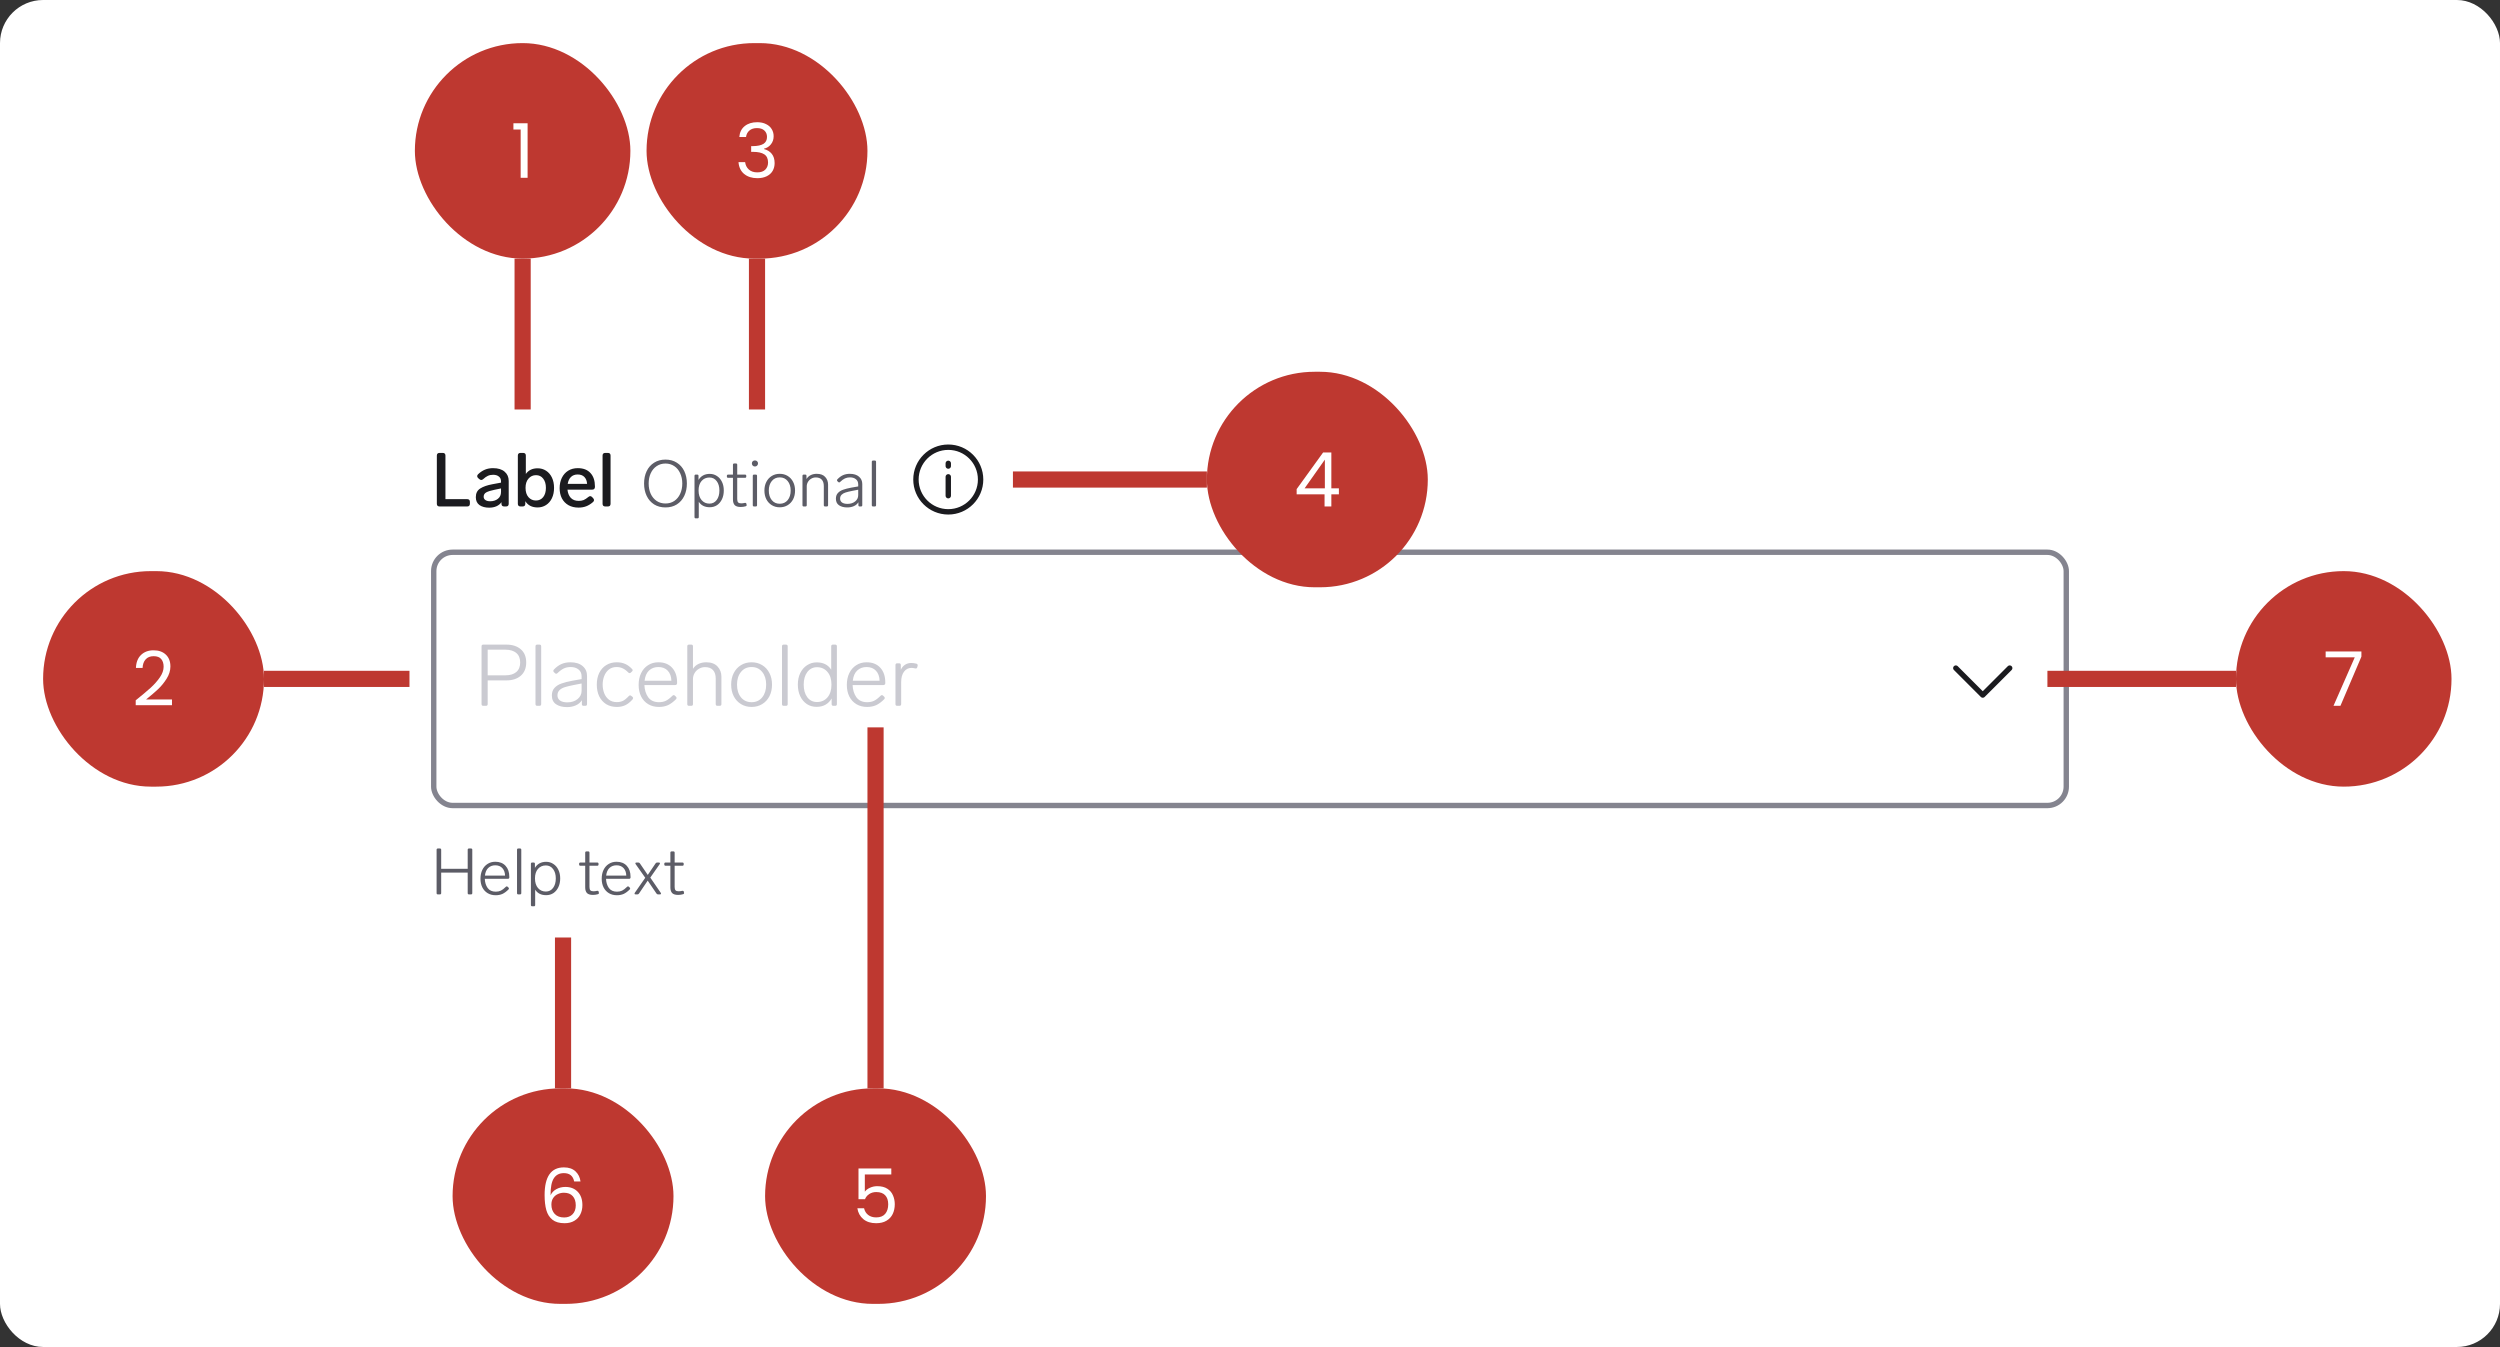 <svg width="464" height="250" viewBox="0 0 464 250" fill="none" xmlns="http://www.w3.org/2000/svg">
<rect x="0" y="0" width="464" height="250" fill="#333333" stroke="none"/>
<rect width="464" height="250" rx="8" fill="white"/>
<path d="M81.568 94C81.419 94 81.297 93.958 81.204 93.874C81.12 93.781 81.078 93.659 81.078 93.51V84.55C81.078 84.391 81.12 84.27 81.204 84.186C81.297 84.102 81.419 84.06 81.568 84.06H82.184C82.343 84.06 82.464 84.102 82.548 84.186C82.632 84.27 82.674 84.391 82.674 84.55V92.642H86.72C86.879 92.642 87 92.684 87.084 92.768C87.168 92.852 87.21 92.973 87.21 93.132V93.51C87.21 93.659 87.168 93.781 87.084 93.874C87 93.958 86.879 94 86.72 94H81.568ZM91.504 86.888C92.438 86.888 93.156 87.107 93.66 87.546C94.164 87.975 94.416 88.549 94.416 89.268V93.51C94.416 93.659 94.374 93.781 94.29 93.874C94.206 93.958 94.085 94 93.926 94H93.562C93.413 94 93.292 93.958 93.198 93.874C93.114 93.781 93.072 93.659 93.072 93.51V93.202C92.848 93.529 92.54 93.781 92.148 93.958C91.756 94.135 91.299 94.224 90.776 94.224C90.058 94.224 89.465 94.065 88.998 93.748C88.541 93.421 88.312 92.931 88.312 92.278C88.312 91.55 88.583 91.013 89.124 90.668C89.675 90.313 90.436 90.047 91.406 89.87L92.988 89.576V89.324C92.988 88.941 92.853 88.647 92.582 88.442C92.321 88.227 91.971 88.12 91.532 88.12C91.159 88.12 90.832 88.185 90.552 88.316C90.282 88.437 89.988 88.643 89.67 88.932C89.549 89.035 89.432 89.086 89.32 89.086C89.208 89.086 89.092 89.035 88.97 88.932L88.746 88.736C88.625 88.624 88.564 88.503 88.564 88.372C88.564 88.251 88.62 88.134 88.732 88.022C89.134 87.639 89.558 87.355 90.006 87.168C90.454 86.981 90.954 86.888 91.504 86.888ZM90.986 93.034C91.546 93.034 92.018 92.885 92.4 92.586C92.792 92.287 92.988 91.858 92.988 91.298V90.654L91.77 90.906C91.089 91.046 90.585 91.205 90.258 91.382C89.932 91.559 89.768 91.83 89.768 92.194C89.768 92.455 89.876 92.661 90.09 92.81C90.305 92.959 90.604 93.034 90.986 93.034ZM99.78 86.916C100.368 86.916 100.89 87.065 101.348 87.364C101.814 87.663 102.178 88.087 102.44 88.638C102.701 89.189 102.832 89.823 102.832 90.542C102.832 91.27 102.701 91.909 102.44 92.46C102.178 93.011 101.814 93.435 101.348 93.734C100.881 94.033 100.358 94.182 99.78 94.182C98.744 94.182 97.983 93.795 97.498 93.02V93.51C97.498 93.659 97.456 93.781 97.372 93.874C97.288 93.958 97.166 94 97.008 94H96.602C96.453 94 96.331 93.958 96.238 93.874C96.154 93.781 96.112 93.659 96.112 93.51V84.55C96.112 84.391 96.154 84.27 96.238 84.186C96.331 84.102 96.453 84.06 96.602 84.06H97.106C97.264 84.06 97.386 84.102 97.47 84.186C97.554 84.27 97.596 84.391 97.596 84.55V87.966C98.091 87.266 98.819 86.916 99.78 86.916ZM99.472 92.894C100.032 92.894 100.48 92.684 100.816 92.264C101.152 91.835 101.32 91.261 101.32 90.542C101.32 89.833 101.152 89.263 100.816 88.834C100.489 88.405 100.046 88.19 99.486 88.19C98.916 88.19 98.45 88.405 98.086 88.834C97.722 89.254 97.54 89.823 97.54 90.542C97.54 91.279 97.722 91.858 98.086 92.278C98.45 92.689 98.912 92.894 99.472 92.894ZM109.202 92.236C109.324 92.133 109.44 92.082 109.552 92.082C109.664 92.082 109.781 92.143 109.902 92.264L110.098 92.474C110.201 92.595 110.252 92.712 110.252 92.824C110.252 92.945 110.192 93.062 110.07 93.174C109.641 93.547 109.212 93.813 108.782 93.972C108.362 94.131 107.896 94.21 107.382 94.21C106.664 94.21 106.038 94.061 105.506 93.762C104.984 93.463 104.578 93.043 104.288 92.502C104.008 91.951 103.868 91.317 103.868 90.598C103.868 89.889 104.004 89.254 104.274 88.694C104.554 88.125 104.946 87.681 105.45 87.364C105.964 87.047 106.561 86.888 107.242 86.888C108.26 86.888 109.044 87.191 109.594 87.798C110.145 88.395 110.42 89.221 110.42 90.276V90.402C110.411 90.551 110.364 90.668 110.28 90.752C110.196 90.836 110.075 90.878 109.916 90.878H105.324C105.38 91.494 105.581 91.998 105.926 92.39C106.281 92.773 106.776 92.964 107.41 92.964C107.756 92.964 108.059 92.913 108.32 92.81C108.582 92.698 108.876 92.507 109.202 92.236ZM107.214 88.064C106.701 88.064 106.286 88.218 105.968 88.526C105.66 88.825 105.46 89.249 105.366 89.8H108.964C108.927 89.259 108.759 88.834 108.46 88.526C108.162 88.218 107.746 88.064 107.214 88.064ZM112.326 94C112.176 94 112.055 93.958 111.962 93.874C111.878 93.781 111.836 93.659 111.836 93.51V84.55C111.836 84.391 111.878 84.27 111.962 84.186C112.055 84.102 112.176 84.06 112.326 84.06H112.83C112.988 84.06 113.11 84.102 113.194 84.186C113.278 84.27 113.32 84.391 113.32 84.55V93.51C113.32 93.659 113.278 93.781 113.194 93.874C113.11 93.958 112.988 94 112.83 94H112.326Z" fill="#1B1B1F"/>
<path d="M123.512 94.18C122.704 94.18 122 93.992 121.4 93.616C120.8 93.232 120.34 92.704 120.02 92.032C119.7 91.36 119.54 90.596 119.54 89.74C119.54 88.884 119.7 88.12 120.02 87.448C120.34 86.776 120.8 86.252 121.4 85.876C122 85.492 122.704 85.3 123.512 85.3C124.32 85.3 125.024 85.492 125.624 85.876C126.224 86.252 126.684 86.776 127.004 87.448C127.324 88.12 127.484 88.884 127.484 89.74C127.484 90.596 127.324 91.36 127.004 92.032C126.684 92.704 126.224 93.232 125.624 93.616C125.024 93.992 124.32 94.18 123.512 94.18ZM123.512 93.448C124.128 93.448 124.672 93.292 125.144 92.98C125.616 92.66 125.98 92.22 126.236 91.66C126.5 91.092 126.632 90.452 126.632 89.74C126.632 89.028 126.5 88.392 126.236 87.832C125.98 87.264 125.616 86.824 125.144 86.512C124.672 86.192 124.128 86.032 123.512 86.032C122.896 86.032 122.352 86.192 121.88 86.512C121.408 86.824 121.04 87.264 120.776 87.832C120.52 88.392 120.392 89.028 120.392 89.74C120.392 90.452 120.52 91.092 120.776 91.66C121.04 92.22 121.408 92.66 121.88 92.98C122.352 93.292 122.896 93.448 123.512 93.448ZM131.732 87.952C132.228 87.952 132.672 88.084 133.064 88.348C133.464 88.604 133.776 88.968 134 89.44C134.224 89.904 134.336 90.436 134.336 91.036C134.336 91.644 134.224 92.184 134 92.656C133.776 93.128 133.468 93.496 133.076 93.76C132.684 94.016 132.236 94.144 131.732 94.144C130.804 94.144 130.124 93.804 129.692 93.124V95.968C129.692 96.128 129.612 96.208 129.452 96.208H129.14C128.98 96.208 128.9 96.128 128.9 95.968V88.324C128.9 88.164 128.98 88.084 129.14 88.084H129.404C129.564 88.084 129.644 88.164 129.644 88.324V89.08C129.86 88.712 130.144 88.432 130.496 88.24C130.848 88.048 131.26 87.952 131.732 87.952ZM131.672 93.472C132.232 93.472 132.68 93.248 133.016 92.8C133.352 92.352 133.52 91.764 133.52 91.036C133.52 90.316 133.352 89.736 133.016 89.296C132.68 88.848 132.232 88.624 131.672 88.624C131.072 88.624 130.584 88.84 130.208 89.272C129.84 89.696 129.656 90.284 129.656 91.036C129.656 91.788 129.844 92.384 130.22 92.824C130.596 93.256 131.08 93.472 131.672 93.472ZM138.232 93.34C138.256 93.332 138.288 93.328 138.328 93.328C138.376 93.328 138.42 93.344 138.46 93.376C138.5 93.408 138.524 93.452 138.532 93.508L138.568 93.676C138.576 93.692 138.58 93.72 138.58 93.76C138.58 93.872 138.52 93.94 138.4 93.964C138.112 94.052 137.804 94.096 137.476 94.096C136.956 94.096 136.584 93.98 136.36 93.748C136.144 93.508 136.036 93.164 136.036 92.716V88.684H135.148C134.988 88.684 134.908 88.604 134.908 88.444V88.324C134.908 88.164 134.988 88.084 135.148 88.084H136.036V86.26C136.036 86.1 136.116 86.02 136.276 86.02H136.588C136.748 86.02 136.828 86.1 136.828 86.26V88.084H138.268C138.428 88.084 138.508 88.164 138.508 88.324V88.444C138.508 88.604 138.428 88.684 138.268 88.684H136.828V92.62C136.828 92.916 136.884 93.124 136.996 93.244C137.108 93.364 137.3 93.424 137.572 93.424C137.764 93.424 137.984 93.396 138.232 93.34ZM140.112 86.584C139.952 86.584 139.816 86.528 139.704 86.416C139.6 86.304 139.548 86.168 139.548 86.008C139.548 85.848 139.6 85.716 139.704 85.612C139.816 85.508 139.952 85.456 140.112 85.456C140.28 85.456 140.416 85.508 140.52 85.612C140.632 85.716 140.688 85.848 140.688 86.008C140.688 86.168 140.632 86.304 140.52 86.416C140.416 86.528 140.28 86.584 140.112 86.584ZM139.956 94C139.796 94 139.716 93.92 139.716 93.76V88.324C139.716 88.164 139.796 88.084 139.956 88.084H140.268C140.428 88.084 140.508 88.164 140.508 88.324V93.76C140.508 93.92 140.428 94 140.268 94H139.956ZM144.719 94.156C144.167 94.156 143.675 94.024 143.243 93.76C142.811 93.496 142.475 93.132 142.235 92.668C141.995 92.196 141.875 91.656 141.875 91.048C141.875 90.44 141.995 89.904 142.235 89.44C142.475 88.968 142.811 88.6 143.243 88.336C143.675 88.072 144.167 87.94 144.719 87.94C145.271 87.94 145.763 88.072 146.195 88.336C146.627 88.6 146.963 88.968 147.203 89.44C147.443 89.904 147.563 90.44 147.563 91.048C147.563 91.656 147.443 92.196 147.203 92.668C146.963 93.132 146.627 93.496 146.195 93.76C145.763 94.024 145.271 94.156 144.719 94.156ZM144.719 93.496C145.335 93.496 145.827 93.272 146.195 92.824C146.563 92.368 146.747 91.776 146.747 91.048C146.747 90.32 146.563 89.732 146.195 89.284C145.827 88.828 145.335 88.6 144.719 88.6C144.103 88.6 143.611 88.828 143.243 89.284C142.875 89.732 142.691 90.32 142.691 91.048C142.691 91.776 142.875 92.368 143.243 92.824C143.611 93.272 144.103 93.496 144.719 93.496ZM151.579 87.94C152.275 87.94 152.799 88.132 153.151 88.516C153.511 88.9 153.691 89.38 153.691 89.956V93.76C153.691 93.92 153.611 94 153.451 94H153.139C152.979 94 152.899 93.92 152.899 93.76V90.22C152.899 89.692 152.771 89.292 152.515 89.02C152.259 88.748 151.891 88.612 151.411 88.612C151.107 88.612 150.827 88.688 150.571 88.84C150.315 88.984 150.111 89.184 149.959 89.44C149.807 89.696 149.731 89.976 149.731 90.28V93.76C149.731 93.92 149.651 94 149.491 94H149.179C149.019 94 148.939 93.92 148.939 93.76V88.324C148.939 88.164 149.019 88.084 149.179 88.084H149.443C149.603 88.084 149.683 88.164 149.683 88.324V88.9C149.883 88.58 150.147 88.34 150.475 88.18C150.803 88.02 151.171 87.94 151.579 87.94ZM157.723 87.94C158.451 87.94 159.019 88.116 159.427 88.468C159.835 88.812 160.039 89.268 160.039 89.836V93.76C160.039 93.92 159.959 94 159.799 94H159.559C159.399 94 159.319 93.92 159.319 93.76V93.22C159.119 93.54 158.835 93.78 158.467 93.94C158.107 94.1 157.703 94.18 157.255 94.18C156.631 94.18 156.123 94.048 155.731 93.784C155.339 93.52 155.143 93.112 155.143 92.56C155.143 92.12 155.267 91.768 155.515 91.504C155.763 91.232 156.087 91.028 156.487 90.892C156.887 90.748 157.387 90.62 157.987 90.508L159.283 90.28V89.896C159.283 89.488 159.143 89.172 158.863 88.948C158.583 88.716 158.215 88.6 157.759 88.6C157.415 88.6 157.103 88.664 156.823 88.792C156.543 88.92 156.243 89.14 155.923 89.452C155.867 89.508 155.807 89.536 155.743 89.536C155.687 89.536 155.635 89.512 155.587 89.464L155.431 89.32C155.375 89.264 155.347 89.204 155.347 89.14C155.347 89.068 155.375 89.004 155.431 88.948C155.767 88.596 156.119 88.34 156.487 88.18C156.863 88.02 157.275 87.94 157.723 87.94ZM157.291 93.52C157.867 93.52 158.343 93.368 158.719 93.064C159.095 92.76 159.283 92.372 159.283 91.9V90.892L158.167 91.108C157.647 91.212 157.235 91.312 156.931 91.408C156.627 91.504 156.383 91.644 156.199 91.828C156.015 92.012 155.923 92.252 155.923 92.548C155.923 92.852 156.043 93.092 156.283 93.268C156.531 93.436 156.867 93.52 157.291 93.52ZM162.046 94C161.886 94 161.806 93.92 161.806 93.76V85.72C161.806 85.56 161.886 85.48 162.046 85.48H162.358C162.518 85.48 162.598 85.56 162.598 85.72V93.76C162.598 93.92 162.518 94 162.358 94H162.046Z" fill="#5C5C66"/>
<path d="M176 86.5L176 86M176 88.5L176 92M182 89C182 92.314 179.314 95 176 95C172.686 95 170 92.314 170 89C170 85.686 172.686 83 176 83C179.314 83 182 85.686 182 89Z" stroke="#1B1B1F" stroke-linecap="round" stroke-linejoin="round"/>
<rect x="80.5" y="102.5" width="303" height="47" rx="3.5" fill="white"/>
<rect x="80.5" y="102.5" width="303" height="47" rx="3.5" stroke="#84848F"/>
<g clip-path="url(#clip0_4089_1810)">
<path d="M89.696 131C89.483 131 89.376 130.893 89.376 130.68V119.96C89.376 119.747 89.483 119.64 89.696 119.64H94C95.099 119.64 95.984 119.928 96.656 120.504C97.328 121.08 97.664 121.896 97.664 122.952C97.664 124.008 97.328 124.829 96.656 125.416C95.984 125.992 95.099 126.28 94 126.28H90.512V130.68C90.512 130.893 90.405 131 90.192 131H89.696ZM93.856 125.336C94.688 125.336 95.344 125.133 95.824 124.728C96.304 124.323 96.544 123.731 96.544 122.952C96.544 122.184 96.304 121.597 95.824 121.192C95.344 120.787 94.688 120.584 93.856 120.584H90.512V125.336H93.856ZM99.707 131C99.494 131 99.388 130.893 99.388 130.68V119.96C99.388 119.747 99.494 119.64 99.707 119.64H100.124C100.337 119.64 100.444 119.747 100.444 119.96V130.68C100.444 130.893 100.337 131 100.124 131H99.707ZM105.865 122.92C106.835 122.92 107.593 123.155 108.137 123.624C108.681 124.083 108.953 124.691 108.953 125.448V130.68C108.953 130.893 108.846 131 108.633 131H108.313C108.099 131 107.993 130.893 107.993 130.68V129.96C107.726 130.387 107.347 130.707 106.857 130.92C106.377 131.133 105.838 131.24 105.241 131.24C104.409 131.24 103.731 131.064 103.209 130.712C102.686 130.36 102.425 129.816 102.425 129.08C102.425 128.493 102.59 128.024 102.921 127.672C103.251 127.309 103.683 127.037 104.217 126.856C104.75 126.664 105.417 126.493 106.217 126.344L107.945 126.04V125.528C107.945 124.984 107.758 124.563 107.385 124.264C107.011 123.955 106.521 123.8 105.913 123.8C105.454 123.8 105.038 123.885 104.665 124.056C104.291 124.227 103.891 124.52 103.465 124.936C103.39 125.011 103.31 125.048 103.225 125.048C103.15 125.048 103.081 125.016 103.017 124.952L102.809 124.76C102.734 124.685 102.697 124.605 102.697 124.52C102.697 124.424 102.734 124.339 102.809 124.264C103.257 123.795 103.726 123.453 104.217 123.24C104.718 123.027 105.267 122.92 105.865 122.92ZM105.289 130.36C106.057 130.36 106.691 130.157 107.193 129.752C107.694 129.347 107.945 128.829 107.945 128.2V126.856L106.457 127.144C105.763 127.283 105.214 127.416 104.809 127.544C104.403 127.672 104.078 127.859 103.833 128.104C103.587 128.349 103.465 128.669 103.465 129.064C103.465 129.469 103.625 129.789 103.945 130.024C104.275 130.248 104.723 130.36 105.289 130.36ZM114.493 131.208C113.736 131.208 113.075 131.037 112.509 130.696C111.955 130.344 111.523 129.859 111.213 129.24C110.915 128.611 110.765 127.885 110.765 127.064C110.765 126.253 110.915 125.533 111.213 124.904C111.523 124.275 111.955 123.789 112.509 123.448C113.075 123.096 113.725 122.92 114.461 122.92C115.059 122.92 115.581 123.021 116.029 123.224C116.477 123.416 116.909 123.736 117.325 124.184C117.389 124.248 117.421 124.317 117.421 124.392C117.421 124.488 117.379 124.568 117.293 124.632L117.069 124.84C117.005 124.904 116.931 124.936 116.845 124.936C116.771 124.936 116.691 124.893 116.605 124.808C116.232 124.435 115.875 124.173 115.533 124.024C115.203 123.875 114.835 123.8 114.429 123.8C113.875 123.8 113.4 123.955 113.005 124.264C112.621 124.573 112.333 124.979 112.141 125.48C111.949 125.971 111.853 126.499 111.853 127.064C111.853 127.629 111.949 128.163 112.141 128.664C112.333 129.155 112.627 129.555 113.021 129.864C113.416 130.163 113.901 130.312 114.477 130.312C114.904 130.312 115.277 130.237 115.597 130.088C115.928 129.928 116.296 129.629 116.701 129.192C116.787 129.107 116.867 129.064 116.941 129.064C117.027 129.064 117.101 129.096 117.165 129.16L117.389 129.336C117.464 129.4 117.501 129.475 117.501 129.56C117.501 129.645 117.453 129.747 117.357 129.864C116.909 130.355 116.461 130.701 116.013 130.904C115.565 131.107 115.059 131.208 114.493 131.208ZM124.803 129.128C124.878 129.053 124.958 129.016 125.043 129.016C125.118 129.016 125.187 129.048 125.251 129.112L125.459 129.304C125.534 129.379 125.571 129.459 125.571 129.544C125.571 129.608 125.539 129.683 125.475 129.768C124.952 130.291 124.446 130.664 123.955 130.888C123.464 131.101 122.915 131.208 122.307 131.208C121.539 131.208 120.872 131.037 120.307 130.696C119.742 130.355 119.304 129.88 118.995 129.272C118.686 128.653 118.531 127.939 118.531 127.128C118.531 126.307 118.68 125.581 118.979 124.952C119.288 124.312 119.72 123.816 120.275 123.464C120.83 123.101 121.47 122.92 122.195 122.92C123.272 122.92 124.12 123.256 124.739 123.928C125.358 124.6 125.667 125.507 125.667 126.648V126.84C125.656 126.936 125.619 127.011 125.555 127.064C125.502 127.117 125.427 127.144 125.331 127.144H119.603C119.635 128.04 119.87 128.797 120.307 129.416C120.755 130.024 121.422 130.328 122.307 130.328C122.787 130.328 123.208 130.243 123.571 130.072C123.944 129.891 124.355 129.576 124.803 129.128ZM122.195 123.8C121.491 123.8 120.91 124.019 120.451 124.456C120.003 124.883 119.731 125.512 119.635 126.344H124.611C124.59 125.565 124.366 124.947 123.939 124.488C123.512 124.029 122.931 123.8 122.195 123.8ZM131.079 122.92C131.996 122.92 132.695 123.181 133.175 123.704C133.655 124.216 133.895 124.851 133.895 125.608V130.68C133.895 130.893 133.788 131 133.575 131H133.159C132.946 131 132.839 130.893 132.839 130.68V125.96C132.839 125.256 132.668 124.723 132.327 124.36C131.986 123.997 131.495 123.816 130.855 123.816C130.45 123.816 130.076 123.917 129.735 124.12C129.394 124.312 129.122 124.579 128.919 124.92C128.716 125.261 128.615 125.635 128.615 126.04V130.68C128.615 130.893 128.508 131 128.295 131H127.879C127.666 131 127.559 130.893 127.559 130.68V119.96C127.559 119.747 127.666 119.64 127.879 119.64H128.295C128.508 119.64 128.615 119.747 128.615 119.96V124.136C128.871 123.731 129.212 123.427 129.639 123.224C130.076 123.021 130.556 122.92 131.079 122.92ZM139.495 131.208C138.759 131.208 138.103 131.032 137.527 130.68C136.951 130.328 136.503 129.843 136.183 129.224C135.863 128.595 135.703 127.875 135.703 127.064C135.703 126.253 135.863 125.539 136.183 124.92C136.503 124.291 136.951 123.8 137.527 123.448C138.103 123.096 138.759 122.92 139.495 122.92C140.231 122.92 140.887 123.096 141.463 123.448C142.039 123.8 142.487 124.291 142.807 124.92C143.127 125.539 143.287 126.253 143.287 127.064C143.287 127.875 143.127 128.595 142.807 129.224C142.487 129.843 142.039 130.328 141.463 130.68C140.887 131.032 140.231 131.208 139.495 131.208ZM139.495 130.328C140.316 130.328 140.972 130.029 141.463 129.432C141.954 128.824 142.199 128.035 142.199 127.064C142.199 126.093 141.954 125.309 141.463 124.712C140.972 124.104 140.316 123.8 139.495 123.8C138.674 123.8 138.018 124.104 137.527 124.712C137.036 125.309 136.791 126.093 136.791 127.064C136.791 128.035 137.036 128.824 137.527 129.432C138.018 130.029 138.674 130.328 139.495 130.328ZM145.458 131C145.244 131 145.138 130.893 145.138 130.68V119.96C145.138 119.747 145.244 119.64 145.458 119.64H145.874C146.087 119.64 146.194 119.747 146.194 119.96V130.68C146.194 130.893 146.087 131 145.874 131H145.458ZM154.271 119.96C154.271 119.747 154.377 119.64 154.591 119.64H155.007C155.22 119.64 155.327 119.747 155.327 119.96V130.68C155.327 130.893 155.22 131 155.007 131H154.671C154.457 131 154.351 130.893 154.351 130.68V129.64C154.063 130.141 153.684 130.525 153.215 130.792C152.745 131.059 152.191 131.192 151.551 131.192C150.879 131.192 150.281 131.021 149.759 130.68C149.236 130.328 148.825 129.843 148.527 129.224C148.228 128.595 148.079 127.875 148.079 127.064C148.079 126.253 148.228 125.539 148.527 124.92C148.836 124.291 149.257 123.805 149.791 123.464C150.324 123.112 150.921 122.936 151.583 122.936C152.799 122.936 153.695 123.389 154.271 124.296V119.96ZM151.631 130.296C152.431 130.296 153.076 130.013 153.567 129.448C154.068 128.872 154.319 128.077 154.319 127.064C154.319 126.061 154.068 125.272 153.567 124.696C153.076 124.12 152.431 123.832 151.631 123.832C150.895 123.832 150.297 124.131 149.839 124.728C149.391 125.325 149.167 126.104 149.167 127.064C149.167 128.035 149.391 128.819 149.839 129.416C150.287 130.003 150.884 130.296 151.631 130.296ZM163.444 129.128C163.518 129.053 163.598 129.016 163.684 129.016C163.758 129.016 163.828 129.048 163.892 129.112L164.1 129.304C164.174 129.379 164.212 129.459 164.212 129.544C164.212 129.608 164.18 129.683 164.116 129.768C163.593 130.291 163.086 130.664 162.596 130.888C162.105 131.101 161.556 131.208 160.948 131.208C160.18 131.208 159.513 131.037 158.948 130.696C158.382 130.355 157.945 129.88 157.636 129.272C157.326 128.653 157.172 127.939 157.172 127.128C157.172 126.307 157.321 125.581 157.62 124.952C157.929 124.312 158.361 123.816 158.916 123.464C159.47 123.101 160.11 122.92 160.836 122.92C161.913 122.92 162.761 123.256 163.38 123.928C163.998 124.6 164.308 125.507 164.308 126.648V126.84C164.297 126.936 164.26 127.011 164.196 127.064C164.142 127.117 164.068 127.144 163.972 127.144H158.244C158.276 128.04 158.51 128.797 158.948 129.416C159.396 130.024 160.062 130.328 160.948 130.328C161.428 130.328 161.849 130.243 162.212 130.072C162.585 129.891 162.996 129.576 163.444 129.128ZM160.836 123.8C160.132 123.8 159.55 124.019 159.092 124.456C158.644 124.883 158.372 125.512 158.276 126.344H163.252C163.23 125.565 163.006 124.947 162.58 124.488C162.153 124.029 161.572 123.8 160.836 123.8ZM169.144 123.048C169.41 123.048 169.725 123.091 170.088 123.176C170.28 123.24 170.354 123.373 170.312 123.576L170.248 123.832C170.194 124.035 170.061 124.109 169.848 124.056C169.592 123.992 169.357 123.96 169.144 123.96C168.6 123.96 168.146 124.195 167.784 124.664C167.432 125.133 167.256 125.784 167.256 126.616V130.68C167.256 130.893 167.149 131 166.936 131H166.52C166.306 131 166.2 130.893 166.2 130.68V123.432C166.2 123.219 166.306 123.112 166.52 123.112H166.872C167.085 123.112 167.192 123.219 167.192 123.432V124.312C167.373 123.917 167.629 123.608 167.96 123.384C168.301 123.16 168.696 123.048 169.144 123.048Z" fill="#CACAD1"/>
<rect width="24" height="16" transform="translate(352 118)" fill="white"/>
<path d="M373 124L368 129L363 124" stroke="#1B1B1F" stroke-linecap="round" stroke-linejoin="round"/>
</g>
<path d="M81.272 166C81.112 166 81.032 165.92 81.032 165.76V157.72C81.032 157.56 81.112 157.48 81.272 157.48H81.644C81.804 157.48 81.884 157.56 81.884 157.72V161.248H86.804V157.72C86.804 157.56 86.884 157.48 87.044 157.48H87.416C87.576 157.48 87.656 157.56 87.656 157.72V165.76C87.656 165.92 87.576 166 87.416 166H87.044C86.884 166 86.804 165.92 86.804 165.76V161.956H81.884V165.76C81.884 165.92 81.804 166 81.644 166H81.272ZM93.88 164.596C93.936 164.54 93.996 164.512 94.06 164.512C94.116 164.512 94.168 164.536 94.216 164.584L94.372 164.728C94.428 164.784 94.456 164.844 94.456 164.908C94.456 164.956 94.432 165.012 94.384 165.076C93.992 165.468 93.612 165.748 93.244 165.916C92.876 166.076 92.464 166.156 92.008 166.156C91.432 166.156 90.932 166.028 90.508 165.772C90.084 165.516 89.756 165.16 89.524 164.704C89.292 164.24 89.176 163.704 89.176 163.096C89.176 162.48 89.288 161.936 89.512 161.464C89.744 160.984 90.068 160.612 90.484 160.348C90.9 160.076 91.38 159.94 91.924 159.94C92.732 159.94 93.368 160.192 93.832 160.696C94.296 161.2 94.528 161.88 94.528 162.736V162.88C94.52 162.952 94.492 163.008 94.444 163.048C94.404 163.088 94.348 163.108 94.276 163.108H89.98C90.004 163.78 90.18 164.348 90.508 164.812C90.844 165.268 91.344 165.496 92.008 165.496C92.368 165.496 92.684 165.432 92.956 165.304C93.236 165.168 93.544 164.932 93.88 164.596ZM91.924 160.6C91.396 160.6 90.96 160.764 90.616 161.092C90.28 161.412 90.076 161.884 90.004 162.508H93.736C93.72 161.924 93.552 161.46 93.232 161.116C92.912 160.772 92.476 160.6 91.924 160.6ZM96.199 166C96.039 166 95.959 165.92 95.959 165.76V157.72C95.959 157.56 96.039 157.48 96.199 157.48H96.511C96.671 157.48 96.751 157.56 96.751 157.72V165.76C96.751 165.92 96.671 166 96.511 166H96.199ZM101.368 159.952C101.864 159.952 102.308 160.084 102.7 160.348C103.1 160.604 103.412 160.968 103.636 161.44C103.86 161.904 103.972 162.436 103.972 163.036C103.972 163.644 103.86 164.184 103.636 164.656C103.412 165.128 103.104 165.496 102.712 165.76C102.32 166.016 101.872 166.144 101.368 166.144C100.44 166.144 99.76 165.804 99.328 165.124V167.968C99.328 168.128 99.248 168.208 99.088 168.208H98.776C98.616 168.208 98.536 168.128 98.536 167.968V160.324C98.536 160.164 98.616 160.084 98.776 160.084H99.04C99.2 160.084 99.28 160.164 99.28 160.324V161.08C99.496 160.712 99.78 160.432 100.132 160.24C100.484 160.048 100.896 159.952 101.368 159.952ZM101.308 165.472C101.868 165.472 102.316 165.248 102.652 164.8C102.988 164.352 103.156 163.764 103.156 163.036C103.156 162.316 102.988 161.736 102.652 161.296C102.316 160.848 101.868 160.624 101.308 160.624C100.708 160.624 100.22 160.84 99.844 161.272C99.476 161.696 99.292 162.284 99.292 163.036C99.292 163.788 99.48 164.384 99.856 164.824C100.232 165.256 100.716 165.472 101.308 165.472ZM110.81 165.34C110.834 165.332 110.866 165.328 110.906 165.328C110.954 165.328 110.998 165.344 111.038 165.376C111.078 165.408 111.102 165.452 111.11 165.508L111.146 165.676C111.154 165.692 111.158 165.72 111.158 165.76C111.158 165.872 111.098 165.94 110.978 165.964C110.69 166.052 110.382 166.096 110.054 166.096C109.534 166.096 109.162 165.98 108.938 165.748C108.722 165.508 108.614 165.164 108.614 164.716V160.684H107.726C107.566 160.684 107.486 160.604 107.486 160.444V160.324C107.486 160.164 107.566 160.084 107.726 160.084H108.614V158.26C108.614 158.1 108.694 158.02 108.854 158.02H109.166C109.326 158.02 109.406 158.1 109.406 158.26V160.084H110.846C111.006 160.084 111.086 160.164 111.086 160.324V160.444C111.086 160.604 111.006 160.684 110.846 160.684H109.406V164.62C109.406 164.916 109.462 165.124 109.574 165.244C109.686 165.364 109.878 165.424 110.15 165.424C110.342 165.424 110.562 165.396 110.81 165.34ZM116.38 164.596C116.436 164.54 116.496 164.512 116.56 164.512C116.616 164.512 116.668 164.536 116.716 164.584L116.872 164.728C116.928 164.784 116.956 164.844 116.956 164.908C116.956 164.956 116.932 165.012 116.884 165.076C116.492 165.468 116.112 165.748 115.744 165.916C115.376 166.076 114.964 166.156 114.508 166.156C113.932 166.156 113.432 166.028 113.008 165.772C112.584 165.516 112.256 165.16 112.024 164.704C111.792 164.24 111.676 163.704 111.676 163.096C111.676 162.48 111.788 161.936 112.012 161.464C112.244 160.984 112.568 160.612 112.984 160.348C113.4 160.076 113.88 159.94 114.424 159.94C115.232 159.94 115.868 160.192 116.332 160.696C116.796 161.2 117.028 161.88 117.028 162.736V162.88C117.02 162.952 116.992 163.008 116.944 163.048C116.904 163.088 116.848 163.108 116.776 163.108H112.48C112.504 163.78 112.68 164.348 113.008 164.812C113.344 165.268 113.844 165.496 114.508 165.496C114.868 165.496 115.184 165.432 115.456 165.304C115.736 165.168 116.044 164.932 116.38 164.596ZM114.424 160.6C113.896 160.6 113.46 160.764 113.116 161.092C112.78 161.412 112.576 161.884 112.504 162.508H116.236C116.22 161.924 116.052 161.46 115.732 161.116C115.412 160.772 114.976 160.6 114.424 160.6ZM122.638 165.712C122.67 165.768 122.686 165.816 122.686 165.856C122.686 165.952 122.622 166 122.494 166H122.134C122.014 166 121.918 165.948 121.846 165.844L120.214 163.444L118.594 165.844C118.522 165.948 118.426 166 118.306 166H117.97C117.906 166 117.854 165.988 117.814 165.964C117.782 165.932 117.766 165.896 117.766 165.856C117.766 165.8 117.782 165.752 117.814 165.712L119.758 162.916L117.97 160.372C117.938 160.332 117.922 160.288 117.922 160.24C117.922 160.136 117.99 160.084 118.126 160.084H118.474C118.594 160.084 118.69 160.136 118.762 160.24L120.226 162.388L121.678 160.24C121.75 160.136 121.846 160.084 121.966 160.084H122.29C122.354 160.084 122.402 160.1 122.434 160.132C122.474 160.156 122.494 160.188 122.494 160.228C122.494 160.284 122.478 160.332 122.446 160.372L120.694 162.88L122.638 165.712ZM126.618 165.34C126.642 165.332 126.674 165.328 126.714 165.328C126.762 165.328 126.806 165.344 126.846 165.376C126.886 165.408 126.91 165.452 126.918 165.508L126.954 165.676C126.962 165.692 126.966 165.72 126.966 165.76C126.966 165.872 126.906 165.94 126.786 165.964C126.498 166.052 126.19 166.096 125.862 166.096C125.342 166.096 124.97 165.98 124.746 165.748C124.53 165.508 124.422 165.164 124.422 164.716V160.684H123.534C123.374 160.684 123.294 160.604 123.294 160.444V160.324C123.294 160.164 123.374 160.084 123.534 160.084H124.422V158.26C124.422 158.1 124.502 158.02 124.662 158.02H124.974C125.134 158.02 125.214 158.1 125.214 158.26V160.084H126.654C126.814 160.084 126.894 160.164 126.894 160.324V160.444C126.894 160.604 126.814 160.684 126.654 160.684H125.214V164.62C125.214 164.916 125.27 165.124 125.382 165.244C125.494 165.364 125.686 165.424 125.958 165.424C126.15 165.424 126.37 165.396 126.618 165.34Z" fill="#5C5C66"/>
<rect x="77" y="8" width="40" height="40" rx="20" fill="#BE3830"/>
<path d="M95.29 24.04V22.878H97.922V33H96.634V24.04H95.29Z" fill="white"/>
<rect width="28" height="3" transform="translate(98.5 48) rotate(90)" fill="#BE3830"/>
<rect x="120" y="8" width="41" height="40" rx="20" fill="#BE3830"/>
<path d="M137.218 25.426C137.283 24.567 137.615 23.895 138.212 23.41C138.809 22.925 139.584 22.682 140.536 22.682C141.171 22.682 141.717 22.799 142.174 23.032C142.641 23.256 142.991 23.564 143.224 23.956C143.467 24.348 143.588 24.791 143.588 25.286C143.588 25.865 143.42 26.364 143.084 26.784C142.757 27.204 142.328 27.475 141.796 27.596V27.666C142.403 27.815 142.883 28.109 143.238 28.548C143.593 28.987 143.77 29.561 143.77 30.27C143.77 30.802 143.649 31.283 143.406 31.712C143.163 32.132 142.799 32.463 142.314 32.706C141.829 32.949 141.245 33.07 140.564 33.07C139.575 33.07 138.763 32.813 138.128 32.3C137.493 31.777 137.139 31.04 137.064 30.088H138.296C138.361 30.648 138.59 31.105 138.982 31.46C139.374 31.815 139.897 31.992 140.55 31.992C141.203 31.992 141.698 31.824 142.034 31.488C142.379 31.143 142.552 30.699 142.552 30.158C142.552 29.458 142.319 28.954 141.852 28.646C141.385 28.338 140.681 28.184 139.738 28.184H139.416V27.12H139.752C140.611 27.111 141.259 26.971 141.698 26.7C142.137 26.42 142.356 25.991 142.356 25.412C142.356 24.917 142.193 24.521 141.866 24.222C141.549 23.923 141.091 23.774 140.494 23.774C139.915 23.774 139.449 23.923 139.094 24.222C138.739 24.521 138.529 24.922 138.464 25.426H137.218Z" fill="white"/>
<rect width="28" height="3" transform="translate(142 48) rotate(90)" fill="#BE3830"/>
<rect width="36" height="3" transform="translate(188 87.5)" fill="#BE3830"/>
<rect x="224" y="69" width="41" height="40" rx="20" fill="#BE3830"/>
<path d="M240.658 91.746V90.78L245.572 83.976H247.098V90.64H248.498V91.746H247.098V94H245.838V91.746H240.658ZM245.894 85.306L242.128 90.64H245.894V85.306Z" fill="white"/>
<rect width="35" height="3" transform="translate(380 124.5)" fill="#BE3830"/>
<rect x="415" y="106" width="40" height="40" rx="20" fill="#BE3830"/>
<path d="M438.277 121.872L434.385 131H433.097L437.045 121.998H431.641V120.906H438.277V121.872Z" fill="white"/>
<rect x="8" y="106" width="41" height="40" rx="20" fill="#BE3830"/>
<path d="M25.188 129.978C26.373 129.026 27.302 128.247 27.974 127.64C28.646 127.024 29.21 126.385 29.668 125.722C30.134 125.05 30.368 124.392 30.368 123.748C30.368 123.141 30.218 122.665 29.92 122.32C29.63 121.965 29.159 121.788 28.506 121.788C27.871 121.788 27.376 121.989 27.022 122.39C26.676 122.782 26.49 123.309 26.462 123.972H25.23C25.267 122.927 25.584 122.119 26.182 121.55C26.779 120.981 27.549 120.696 28.492 120.696C29.453 120.696 30.214 120.962 30.774 121.494C31.343 122.026 31.628 122.759 31.628 123.692C31.628 124.467 31.394 125.223 30.928 125.96C30.47 126.688 29.948 127.332 29.36 127.892C28.772 128.443 28.02 129.087 27.106 129.824H31.922V130.888H25.188V129.978Z" fill="white"/>
<rect width="27" height="3" transform="translate(49 124.5)" fill="#BE3830"/>
<rect width="28" height="3" transform="translate(106 174) rotate(90)" fill="#BE3830"/>
<rect x="84" y="202" width="41" height="40" rx="20" fill="#BE3830"/>
<path d="M106.567 219.286C106.361 218.25 105.722 217.732 104.649 217.732C103.818 217.732 103.197 218.054 102.787 218.698C102.376 219.333 102.175 220.383 102.185 221.848C102.399 221.363 102.754 220.985 103.249 220.714C103.753 220.434 104.313 220.294 104.929 220.294C105.89 220.294 106.655 220.593 107.225 221.19C107.803 221.787 108.093 222.613 108.093 223.668C108.093 224.303 107.967 224.872 107.715 225.376C107.472 225.88 107.099 226.281 106.595 226.58C106.1 226.879 105.498 227.028 104.789 227.028C103.827 227.028 103.076 226.813 102.535 226.384C101.993 225.955 101.615 225.362 101.401 224.606C101.186 223.85 101.079 222.917 101.079 221.806C101.079 218.381 102.273 216.668 104.663 216.668C105.577 216.668 106.296 216.915 106.819 217.41C107.341 217.905 107.649 218.53 107.743 219.286H106.567ZM104.663 221.372C104.261 221.372 103.883 221.456 103.529 221.624C103.174 221.783 102.885 222.03 102.661 222.366C102.446 222.693 102.339 223.094 102.339 223.57C102.339 224.279 102.544 224.858 102.955 225.306C103.365 225.745 103.953 225.964 104.719 225.964C105.372 225.964 105.89 225.763 106.273 225.362C106.665 224.951 106.861 224.401 106.861 223.71C106.861 222.982 106.674 222.413 106.301 222.002C105.927 221.582 105.381 221.372 104.663 221.372Z" fill="white"/>
<rect width="67" height="3" transform="translate(164 135) rotate(90)" fill="#BE3830"/>
<rect x="142" y="202" width="41" height="40" rx="20" fill="#BE3830"/>
<path d="M165.426 217.984H160.512V221.176C160.727 220.877 161.044 220.635 161.464 220.448C161.884 220.252 162.337 220.154 162.822 220.154C163.597 220.154 164.227 220.317 164.712 220.644C165.198 220.961 165.543 221.377 165.748 221.89C165.963 222.394 166.07 222.931 166.07 223.5C166.07 224.172 165.944 224.774 165.692 225.306C165.44 225.838 165.053 226.258 164.53 226.566C164.017 226.874 163.378 227.028 162.612 227.028C161.632 227.028 160.839 226.776 160.232 226.272C159.626 225.768 159.257 225.096 159.126 224.256H160.372C160.494 224.788 160.75 225.203 161.142 225.502C161.534 225.801 162.029 225.95 162.626 225.95C163.364 225.95 163.919 225.731 164.292 225.292C164.666 224.844 164.852 224.256 164.852 223.528C164.852 222.8 164.666 222.24 164.292 221.848C163.919 221.447 163.368 221.246 162.64 221.246C162.146 221.246 161.712 221.367 161.338 221.61C160.974 221.843 160.708 222.165 160.54 222.576H159.336V216.864H165.426V217.984Z" fill="white"/>
<defs>
<clipPath id="clip0_4089_1810">
<rect width="288" height="22" fill="white" transform="translate(88 115)"/>
</clipPath>
</defs>
</svg>
